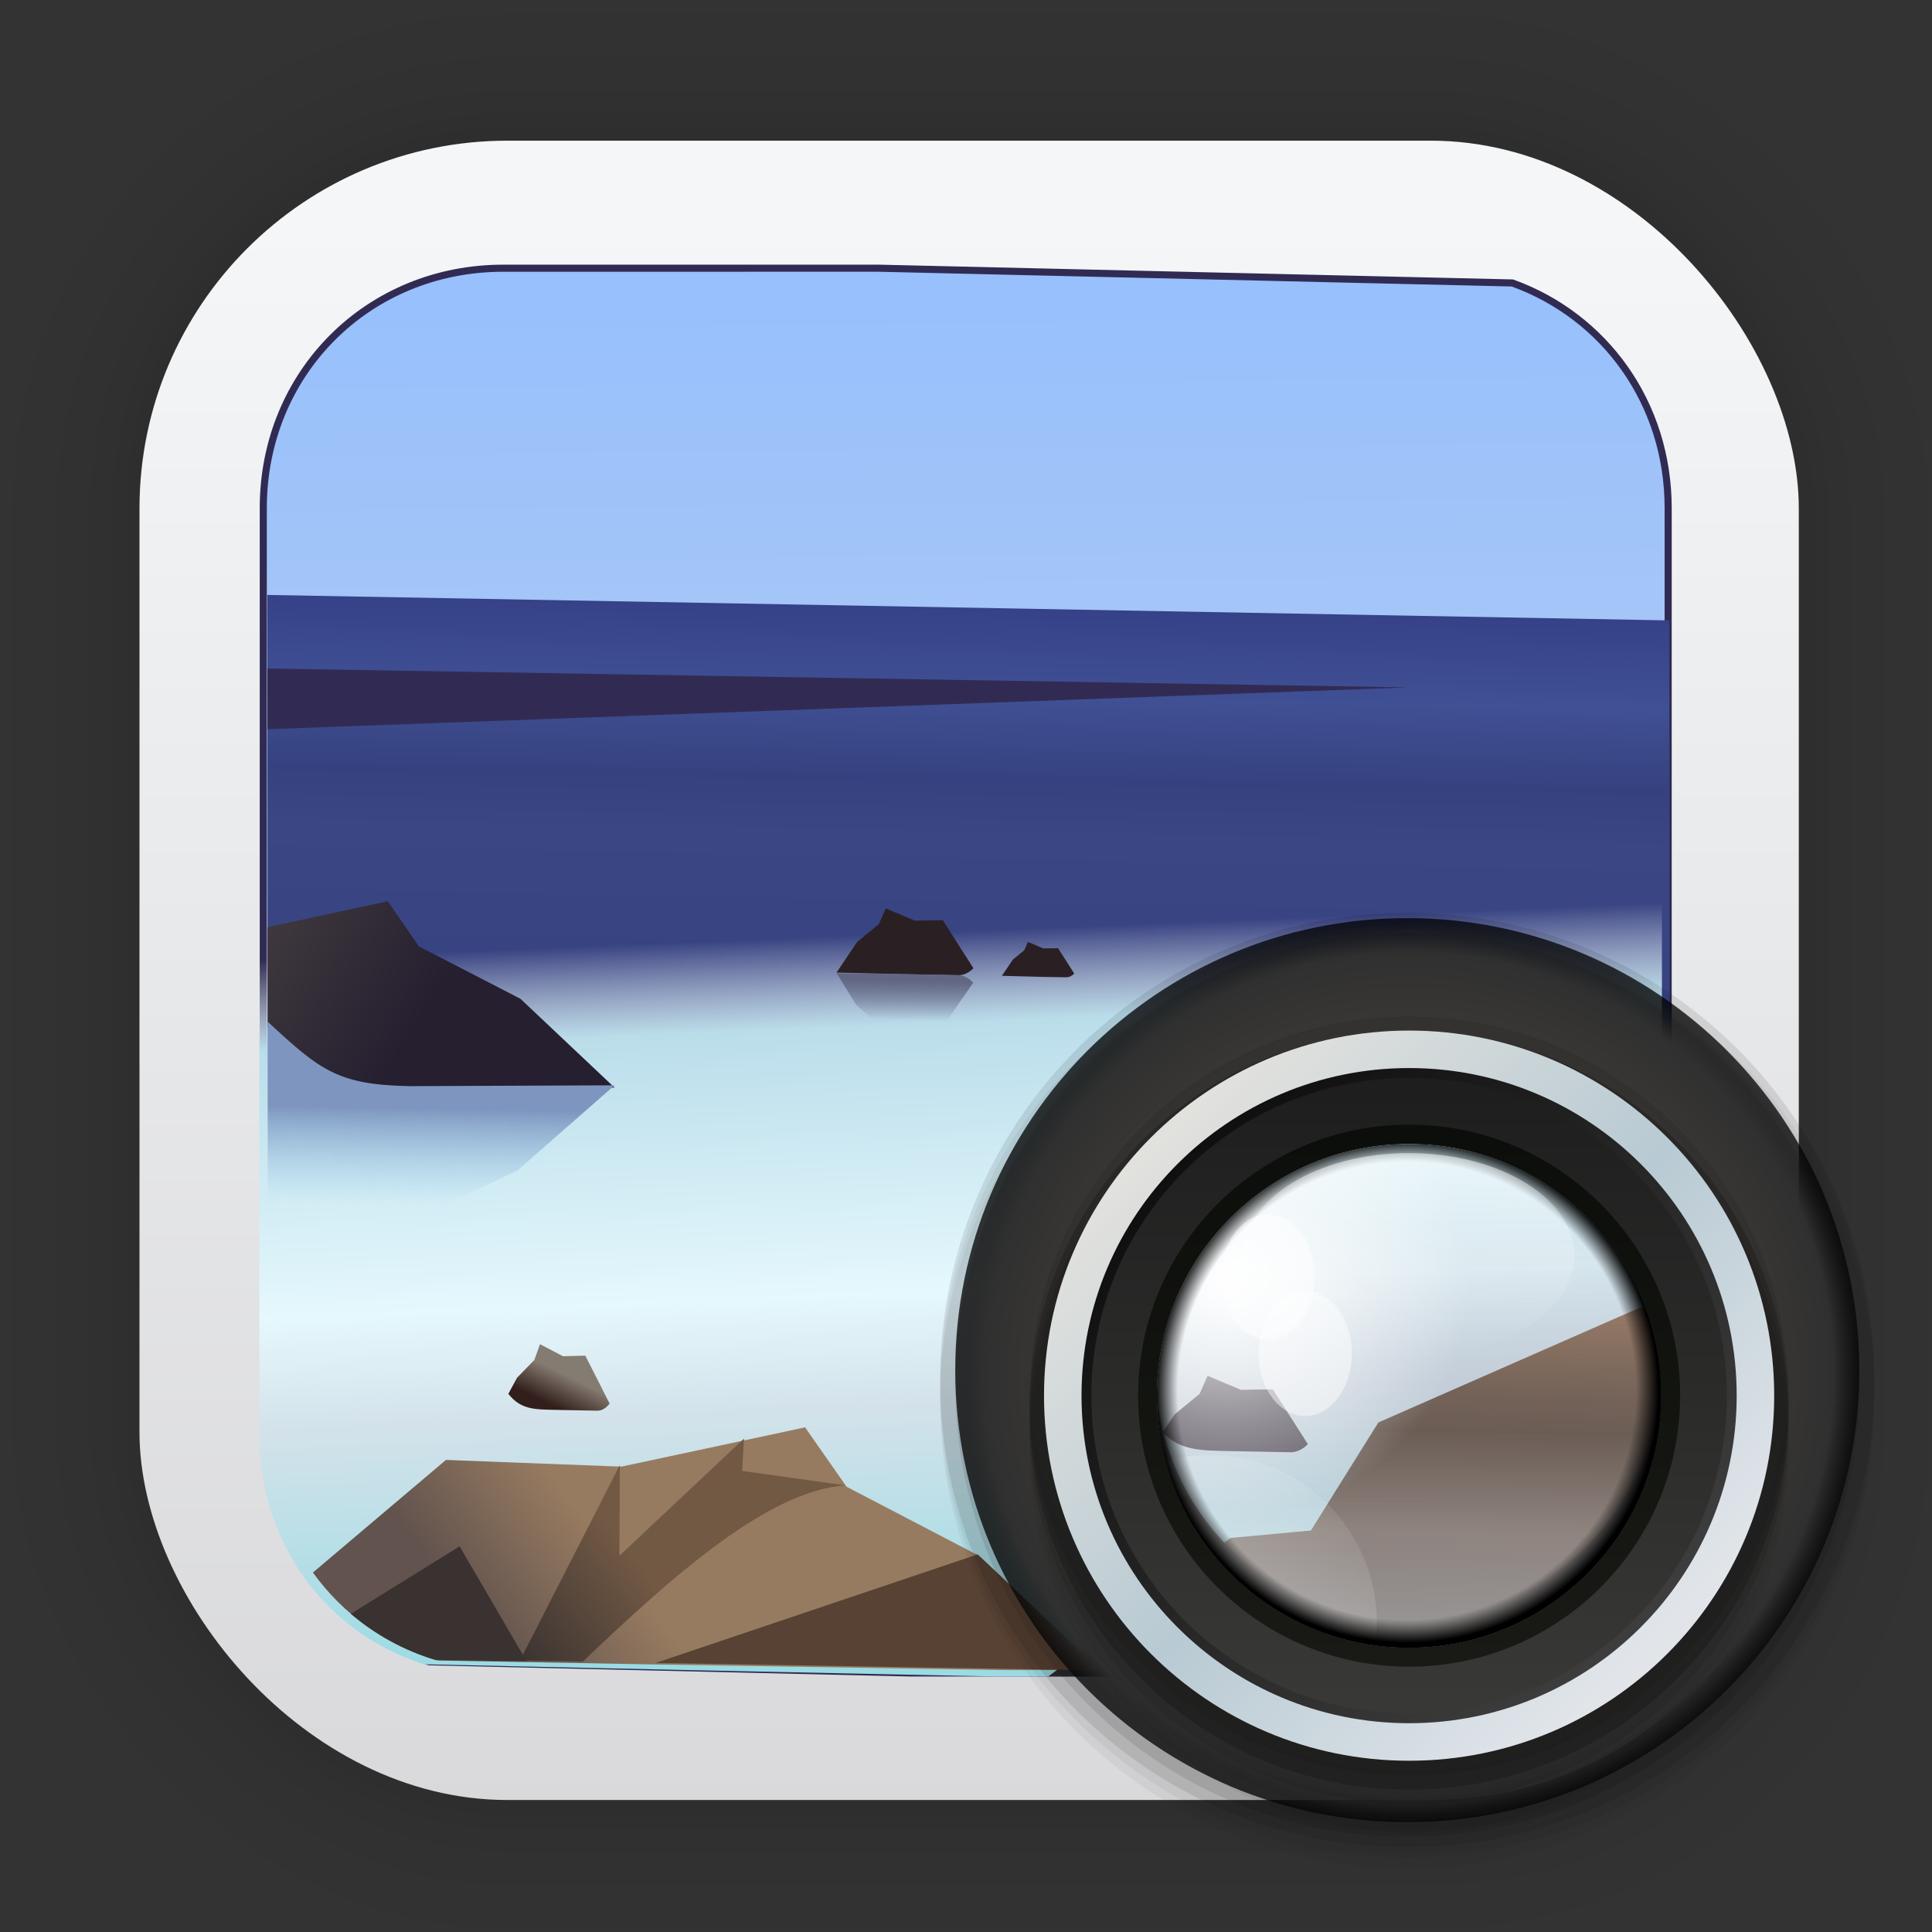 <?xml version="1.0" encoding="UTF-8" standalone="no"?>
<svg
   xmlns:dc="http://purl.org/dc/elements/1.1/"
   xmlns:cc="http://creativecommons.org/ns#"
   xmlns:rdf="http://www.w3.org/1999/02/22-rdf-syntax-ns#"
   xmlns:svg="http://www.w3.org/2000/svg"
   xmlns="http://www.w3.org/2000/svg"
   xmlns:xlink="http://www.w3.org/1999/xlink"
   xmlns:sodipodi="http://sodipodi.sourceforge.net/DTD/sodipodi-0.dtd"
   xmlns:inkscape="http://www.inkscape.org/namespaces/inkscape"
   width="128"
   height="128"
   viewBox="0 0 33.867 33.867"
   version="1.1"
   id="svg1643"
   inkscape:version="1.0.1 (3bc2e813f5, 2020-09-07)"
   sodipodi:docname="icon_epdfview-32.svg">
  <rect x="0" y="0" width="33.867" height="33.867" fill="#333333" stroke="none"/>
  <defs
     id="defs1637">
    <linearGradient
       inkscape:collect="always"
       xlink:href="#linearGradient1630"
       id="linearGradient1632"
       x1="132.211"
       y1="42.152"
       x2="132.211"
       y2="70.68"
       gradientUnits="userSpaceOnUse"
       gradientTransform="matrix(0.976,0,0,0.976,-111.728,-37.255)" />
    <linearGradient
       inkscape:collect="always"
       id="linearGradient1630">
      <stop
         style="stop-color:#f4f6f8;stop-opacity:1"
         offset="0"
         id="stop1626" />
      <stop
         style="stop-color:#d9d9db;stop-opacity:1"
         offset="1"
         id="stop1628" />
    </linearGradient>
    <linearGradient
       inkscape:collect="always"
       xlink:href="#linearGradient1025"
       id="linearGradient1029"
       x1="-27.673"
       y1="60.189"
       x2="-26"
       y2="111.51"
       gradientUnits="userSpaceOnUse"
       gradientTransform="matrix(0.931,0.022,-0.022,0.931,-127.514,-91.007)" />
    <linearGradient
       inkscape:collect="always"
       id="linearGradient1025">
      <stop
         style="stop-color:#97c0fd;stop-opacity:1"
         offset="0"
         id="stop1021" />
      <stop
         style="stop-color:#b3cbef;stop-opacity:1"
         offset="1"
         id="stop1023" />
    </linearGradient>
    <linearGradient
       y2="1003.06"
       x2="49.5"
       y1="1023.032"
       x1="49.5"
       gradientTransform="matrix(1.901,0.036,-0.042,2.223,-189.429,-2246.278)"
       gradientUnits="userSpaceOnUse"
       id="linearGradient4526"
       xlink:href="#linearGradient3421"
       inkscape:collect="always" />
    <linearGradient
       id="linearGradient3421"
       inkscape:collect="always">
      <stop
         id="stop3423"
         offset="0"
         style="stop-color:#313d7a;stop-opacity:1" />
      <stop
         style="stop-color:#3b4685;stop-opacity:1"
         offset="0.646"
         id="stop3436" />
      <stop
         style="stop-color:#364280;stop-opacity:1"
         offset="0.734"
         id="stop3439" />
      <stop
         style="stop-color:#405094;stop-opacity:1"
         offset="0.855"
         id="stop3445" />
      <stop
         id="stop3447"
         offset="1"
         style="stop-color:#354087;stop-opacity:1" />
    </linearGradient>
    <linearGradient
       y2="1014.742"
       x2="48.601"
       y1="1034.112"
       x1="49.5"
       gradientTransform="matrix(1.901,0.036,-0.046,2.464,-184.739,-2495.483)"
       gradientUnits="userSpaceOnUse"
       id="linearGradient4524"
       xlink:href="#linearGradient3544"
       inkscape:collect="always" />
    <linearGradient
       inkscape:collect="always"
       id="linearGradient3544">
      <stop
         style="stop-color:#9adbe4;stop-opacity:1"
         offset="0"
         id="stop3546" />
      <stop
         id="stop3548"
         offset="0.345"
         style="stop-color:#d3e2ea;stop-opacity:1" />
      <stop
         id="stop3550"
         offset="0.501"
         style="stop-color:#e5f8fd;stop-opacity:1" />
      <stop
         id="stop3553"
         offset="0.873"
         style="stop-color:#baddea;stop-opacity:1" />
      <stop
         style="stop-color:#ffffff;stop-opacity:0"
         offset="1"
         id="stop3555" />
    </linearGradient>
    <linearGradient
       gradientTransform="matrix(1.611,0.03,-0.035,1.884,-215.81,-103.481)"
       y2="77.262"
       x2="28.991"
       y1="81.151"
       x1="24.749"
       gradientUnits="userSpaceOnUse"
       id="linearGradient4522"
       xlink:href="#linearGradient3581"
       inkscape:collect="always" />
    <linearGradient
       id="linearGradient3581"
       inkscape:collect="always">
      <stop
         id="stop3583"
         offset="0"
         style="stop-color:#62534e;stop-opacity:1" />
      <stop
         id="stop3585"
         offset="1"
         style="stop-color:#977b60;stop-opacity:1" />
    </linearGradient>
    <linearGradient
       gradientTransform="matrix(1.611,0.03,-0.035,1.884,-215.81,-103.481)"
       y2="70.79"
       x2="70.228"
       y1="83.583"
       x1="70.228"
       gradientUnits="userSpaceOnUse"
       id="linearGradient4520"
       xlink:href="#linearGradient3590"
       inkscape:collect="always" />
    <linearGradient
       id="linearGradient3590"
       inkscape:collect="always">
      <stop
         id="stop3592"
         offset="0"
         style="stop-color:#2d2c30;stop-opacity:1" />
      <stop
         style="stop-color:#665749;stop-opacity:1"
         offset="0.392"
         id="stop3600" />
      <stop
         style="stop-color:#544332;stop-opacity:1"
         offset="0.669"
         id="stop3598" />
      <stop
         id="stop3594"
         offset="1"
         style="stop-color:#9c7d62;stop-opacity:1" />
    </linearGradient>
    <linearGradient
       y2="56.25"
       x2="17.25"
       y1="60.75"
       x1="23.75"
       gradientTransform="matrix(1.611,0.03,-0.035,1.884,-215.815,-103.231)"
       gradientUnits="userSpaceOnUse"
       id="linearGradient4518"
       xlink:href="#linearGradient3631"
       inkscape:collect="always" />
    <linearGradient
       id="linearGradient3631"
       inkscape:collect="always">
      <stop
         id="stop3633"
         offset="0"
         style="stop-color:#251f30;stop-opacity:1" />
      <stop
         id="stop3635"
         offset="1"
         style="stop-color:#423b3f;stop-opacity:1" />
    </linearGradient>
    <linearGradient
       y2="1024.153"
       x2="20.153"
       y1="1020.719"
       x1="20.153"
       gradientUnits="userSpaceOnUse"
       id="linearGradient4516"
       xlink:href="#linearGradient3608"
       inkscape:collect="always"
       gradientTransform="matrix(1.611,0.03,-0.035,1.884,-181.907,-1904.871)" />
    <linearGradient
       id="linearGradient3608"
       inkscape:collect="always">
      <stop
         id="stop3610"
         offset="0"
         style="stop-color:#7e95bf;stop-opacity:1" />
      <stop
         id="stop3612"
         offset="1"
         style="stop-color:#a0d4ee;stop-opacity:0" />
    </linearGradient>
    <linearGradient
       gradientTransform="matrix(0.341,-0.051,0.06,0.399,-4.977,258.858)"
       y2="79.625"
       x2="32.125"
       y1="83.875"
       x1="27.75"
       gradientUnits="userSpaceOnUse"
       id="linearGradient4514"
       xlink:href="#linearGradient3618"
       inkscape:collect="always" />
    <linearGradient
       id="linearGradient3618"
       inkscape:collect="always">
      <stop
         id="stop3620"
         offset="0"
         style="stop-color:#393231;stop-opacity:1" />
      <stop
         id="stop3622"
         offset="1"
         style="stop-color:#725944;stop-opacity:1" />
    </linearGradient>
    <linearGradient
       y2="1029.925"
       x2="29"
       y1="1031.112"
       x1="28.625"
       gradientTransform="matrix(0.272,-0.041,0.06,0.399,-60.235,-122.97)"
       gradientUnits="userSpaceOnUse"
       id="linearGradient4512"
       xlink:href="#linearGradient4417"
       inkscape:collect="always" />
    <linearGradient
       id="linearGradient4417"
       inkscape:collect="always">
      <stop
         id="stop4419"
         offset="0"
         style="stop-color:#321e1b;stop-opacity:1" />
      <stop
         id="stop4421"
         offset="1"
         style="stop-color:#847b71;stop-opacity:1" />
    </linearGradient>
    <linearGradient
       y2="1017.363"
       x2="43.929"
       y1="1015.946"
       x1="43.929"
       gradientUnits="userSpaceOnUse"
       id="linearGradient4502"
       xlink:href="#linearGradient4511"
       inkscape:collect="always"
       gradientTransform="matrix(0.341,-0.051,0.06,0.399,-62.414,-122.642)" />
    <linearGradient
       id="linearGradient4511"
       inkscape:collect="always">
      <stop
         id="stop4513"
         offset="0"
         style="stop-color:#616782;stop-opacity:1;" />
      <stop
         id="stop4515"
         offset="1"
         style="stop-color:#616782;stop-opacity:0;" />
    </linearGradient>
    <linearGradient
       y2="1029.925"
       x2="29"
       y1="1031.112"
       x1="28.625"
       gradientTransform="matrix(0.39,-0.059,0.069,0.456,-62.965,-182.449)"
       gradientUnits="userSpaceOnUse"
       id="linearGradient4500"
       xlink:href="#linearGradient4525"
       inkscape:collect="always" />
    <linearGradient
       inkscape:collect="always"
       id="linearGradient4525">
      <stop
         style="stop-color:#322b36;stop-opacity:1"
         offset="0"
         id="stop4527" />
      <stop
         style="stop-color:#322b36;stop-opacity:1"
         offset="1"
         id="stop4529" />
    </linearGradient>
    <radialGradient
       inkscape:collect="always"
       xlink:href="#linearGradient4668"
       id="radialGradient4649"
       gradientUnits="userSpaceOnUse"
       gradientTransform="matrix(0.248,0,3.297343e-7,0.246,34.841,12.307)"
       cx="-40.928"
       cy="47.886"
       fx="-40.928"
       fy="47.886"
       r="32.173" />
    <linearGradient
       id="linearGradient4668"
       inkscape:collect="always">
      <stop
         id="stop4670"
         offset="0"
         style="stop-color:#665a4c;stop-opacity:1" />
      <stop
         style="stop-color:#303030;stop-opacity:1"
         offset="0.933"
         id="stop4672" />
      <stop
         id="stop4674"
         offset="1"
         style="stop-color:#000000;stop-opacity:0.749" />
    </linearGradient>
    <linearGradient
       inkscape:collect="always"
       xlink:href="#linearGradient4469"
       id="linearGradient4592"
       gradientUnits="userSpaceOnUse"
       x1="-19.93"
       y1="69.769"
       x2="-63.717"
       y2="25.982"
       gradientTransform="matrix(0.539,0,0,0.539,95.981,46.681)" />
    <linearGradient
       id="linearGradient4469"
       inkscape:collect="always">
      <stop
         id="stop4471"
         offset="0"
         style="stop-color:#e1e5ea;stop-opacity:1" />
      <stop
         style="stop-color:#b8cad3;stop-opacity:1"
         offset="0.484"
         id="stop4700" />
      <stop
         id="stop4473"
         offset="1"
         style="stop-color:#e1e1de;stop-opacity:1" />
    </linearGradient>
    <linearGradient
       inkscape:collect="always"
       xlink:href="#linearGradient3805-1"
       id="linearGradient4579"
       gradientUnits="userSpaceOnUse"
       x1="-18.92"
       y1="70.206"
       x2="-64.202"
       y2="24.924"
       gradientTransform="matrix(0.484,0,0,0.484,93.71,49.314)" />
    <linearGradient
       inkscape:collect="always"
       id="linearGradient3805-1">
      <stop
         style="stop-color:#3d3d3d;stop-opacity:1"
         offset="0"
         id="stop3807-1" />
      <stop
         style="stop-color:#0f0f0f;stop-opacity:1"
         offset="1"
         id="stop3809-1" />
    </linearGradient>
    <linearGradient
       inkscape:collect="always"
       xlink:href="#linearGradient4694"
       id="linearGradient4576"
       gradientUnits="userSpaceOnUse"
       x1="-42.064"
       y1="78.192"
       x2="-42.064"
       y2="16.661"
       gradientTransform="matrix(0.469,0,0,0.469,93.106,50.014)" />
    <linearGradient
       id="linearGradient4694"
       inkscape:collect="always">
      <stop
         id="stop4696"
         offset="0"
         style="stop-color:#383936;stop-opacity:1" />
      <stop
         id="stop4698"
         offset="1"
         style="stop-color:#1e1e1e;stop-opacity:1" />
    </linearGradient>
    <linearGradient
       inkscape:collect="always"
       xlink:href="#linearGradient3821-3"
       id="linearGradient4573"
       gradientUnits="userSpaceOnUse"
       x1="-43.869"
       y1="79.871"
       x2="-43.869"
       y2="16.294"
       gradientTransform="matrix(0.4,0,0,0.4,90.278,53.294)" />
    <linearGradient
       inkscape:collect="always"
       id="linearGradient3821-3">
      <stop
         style="stop-color:#191a15;stop-opacity:1"
         offset="0"
         id="stop3823-1" />
      <stop
         style="stop-color:#0c0e0b;stop-opacity:1"
         offset="1"
         id="stop3825-7" />
    </linearGradient>
    <linearGradient
       inkscape:collect="always"
       xlink:href="#linearGradient4551"
       id="linearGradient4408"
       gradientUnits="userSpaceOnUse"
       x1="-30.982"
       y1="79.224"
       x2="-30.982"
       y2="17.278" />
    <linearGradient
       id="linearGradient4551"
       inkscape:collect="always">
      <stop
         id="stop4553"
         offset="0"
         style="stop-color:#ffffff;stop-opacity:0.5" />
      <stop
         id="stop4559"
         offset="1"
         style="stop-color:#322448;stop-opacity:0" />
    </linearGradient>
    <radialGradient
       inkscape:collect="always"
       xlink:href="#linearGradient8265-821-176-38-919-66-249-7-7"
       id="radialGradient4444"
       gradientUnits="userSpaceOnUse"
       gradientTransform="matrix(0.875,0,0,0.846,34.208,989.821)"
       cx="35.429"
       cy="39.439"
       fx="35.429"
       fy="39.439"
       r="13.25" />
    <linearGradient
       id="linearGradient8265-821-176-38-919-66-249-7-7">
      <stop
         id="stop2687-1-9"
         style="stop-color:#ffffff;stop-opacity:1"
         offset="0" />
      <stop
         id="stop2689-5-4"
         style="stop-color:#ffffff;stop-opacity:0"
         offset="1" />
    </linearGradient>
    <linearGradient
       inkscape:collect="always"
       xlink:href="#linearGradient4019-8"
       id="linearGradient4440"
       gradientUnits="userSpaceOnUse"
       gradientTransform="matrix(0.679,0,0,0.679,41.303,996.381)"
       x1="36.891"
       y1="59.688"
       x2="46.235"
       y2="51.086" />
    <linearGradient
       id="linearGradient4019-8"
       inkscape:collect="always">
      <stop
         id="stop4021-4"
         offset="0"
         style="stop-color:#ffffff;stop-opacity:0.2" />
      <stop
         id="stop4025-7"
         offset="1"
         style="stop-color:#ffffff;stop-opacity:0;" />
    </linearGradient>
    <radialGradient
       inkscape:collect="always"
       xlink:href="#linearGradient3898-4"
       id="radialGradient4437"
       gradientUnits="userSpaceOnUse"
       gradientTransform="matrix(0.678,0,-1.0224728e-6,0.678,41.309,996.41)"
       cx="47.875"
       cy="47.25"
       fx="47.875"
       fy="47.25"
       r="17.656" />
    <linearGradient
       inkscape:collect="always"
       id="linearGradient3898-4">
      <stop
         style="stop-color:#000000;stop-opacity:0"
         offset="0"
         id="stop3900-9-3" />
      <stop
         id="stop3906-7"
         offset="0.909"
         style="stop-color:#000000;stop-opacity:0" />
      <stop
         style="stop-color:#000000;stop-opacity:1"
         offset="1"
         id="stop3902-5" />
    </linearGradient>
    <linearGradient
       inkscape:collect="always"
       xlink:href="#linearGradient4000-8"
       id="linearGradient4433"
       gradientUnits="userSpaceOnUse"
       x1="-13.087"
       y1="31.123"
       x2="-13.087"
       y2="45.266" />
    <linearGradient
       inkscape:collect="always"
       id="linearGradient4000-8">
      <stop
         style="stop-color:#ffffff;stop-opacity:0.5"
         offset="0"
         id="stop4002-3" />
      <stop
         id="stop4008-8"
         offset="0.312"
         style="stop-color:#ffffff;stop-opacity:0.25" />
      <stop
         style="stop-color:#ffffff;stop-opacity:0;"
         offset="1"
         id="stop4004-2" />
    </linearGradient>
  </defs>
  <sodipodi:namedview
     id="base"
     pagecolor="#ffffff"
     bordercolor="#666666"
     borderopacity="1.0"
     inkscape:pageopacity="0.0"
     inkscape:pageshadow="2"
     inkscape:zoom="2.8"
     inkscape:cx="106.00821"
     inkscape:cy="84.746479"
     inkscape:document-units="mm"
     inkscape:current-layer="layer1"
     inkscape:document-rotation="0"
     showgrid="false"
     units="px"
     inkscape:window-width="1514"
     inkscape:window-height="941"
     inkscape:window-x="50"
     inkscape:window-y="27"
     inkscape:window-maximized="0" />
  <g
     inkscape:label="Capa 1"
     inkscape:groupmode="layer"
     id="layer1">
    <g
       id="g1702"
       transform="matrix(0.976,0,0,0.976,-65.7,-37.255)"
       style="opacity:0.295">
      <rect
         style="fill:none;fill-opacity:1;stroke:#000000;stroke-width:0.1;stroke-linecap:round;stroke-linejoin:round;stroke-miterlimit:4;stroke-dasharray:none;stroke-opacity:0.02"
         id="rect1634"
         width="29.811"
         height="29.811"
         x="69.84"
         y="40.71"
         rx="6.61"
         ry="6.61" />
      <rect
         ry="6.61"
         rx="6.61"
         y="40.71"
         x="69.84"
         height="29.811"
         width="29.811"
         id="rect1638"
         style="fill:none;fill-opacity:1;stroke:#000000;stroke-width:0.2;stroke-linecap:round;stroke-linejoin:round;stroke-miterlimit:4;stroke-dasharray:none;stroke-opacity:0.02" />
      <rect
         style="fill:none;fill-opacity:1;stroke:#000000;stroke-width:0.3;stroke-linecap:round;stroke-linejoin:round;stroke-miterlimit:4;stroke-dasharray:none;stroke-opacity:0.02"
         id="rect1640"
         width="29.811"
         height="29.811"
         x="69.84"
         y="40.71"
         rx="6.61"
         ry="6.61" />
      <rect
         ry="6.61"
         rx="6.61"
         y="40.71"
         x="69.84"
         height="29.811"
         width="29.811"
         id="rect1642"
         style="fill:none;fill-opacity:1;stroke:#000000;stroke-width:0.4;stroke-linecap:round;stroke-linejoin:round;stroke-miterlimit:4;stroke-dasharray:none;stroke-opacity:0.02" />
      <rect
         style="fill:none;fill-opacity:1;stroke:#000000;stroke-width:0.5;stroke-linecap:round;stroke-linejoin:round;stroke-miterlimit:4;stroke-dasharray:none;stroke-opacity:0.02"
         id="rect1644"
         width="29.811"
         height="29.811"
         x="69.84"
         y="40.71"
         rx="6.61"
         ry="6.61" />
      <rect
         ry="6.61"
         rx="6.61"
         y="40.71"
         x="69.84"
         height="29.811"
         width="29.811"
         id="rect1646"
         style="fill:none;fill-opacity:1;stroke:#000000;stroke-width:0.6;stroke-linecap:round;stroke-linejoin:round;stroke-miterlimit:4;stroke-dasharray:none;stroke-opacity:0.02" />
      <rect
         style="fill:none;fill-opacity:1;stroke:#000000;stroke-width:0.7;stroke-linecap:round;stroke-linejoin:round;stroke-miterlimit:4;stroke-dasharray:none;stroke-opacity:0.02"
         id="rect1648"
         width="29.811"
         height="29.811"
         x="69.84"
         y="40.71"
         rx="6.61"
         ry="6.61" />
      <rect
         ry="6.61"
         rx="6.61"
         y="40.71"
         x="69.84"
         height="29.811"
         width="29.811"
         id="rect1650"
         style="fill:none;fill-opacity:1;stroke:#000000;stroke-width:0.8;stroke-linecap:round;stroke-linejoin:round;stroke-miterlimit:4;stroke-dasharray:none;stroke-opacity:0.02" />
      <rect
         style="fill:none;fill-opacity:1;stroke:#000000;stroke-width:1;stroke-linecap:round;stroke-linejoin:round;stroke-miterlimit:4;stroke-dasharray:none;stroke-opacity:0.02"
         id="rect1652"
         width="29.811"
         height="29.811"
         x="69.84"
         y="40.71"
         rx="6.61"
         ry="6.61" />
      <rect
         ry="6.61"
         rx="6.61"
         y="40.71"
         x="69.84"
         height="29.811"
         width="29.811"
         id="rect1654"
         style="fill:none;fill-opacity:1;stroke:#000000;stroke-width:1.2;stroke-linecap:round;stroke-linejoin:round;stroke-miterlimit:4;stroke-dasharray:none;stroke-opacity:0.02" />
      <rect
         style="fill:none;fill-opacity:1;stroke:#000000;stroke-width:1.4;stroke-linecap:round;stroke-linejoin:round;stroke-miterlimit:4;stroke-dasharray:none;stroke-opacity:0.02"
         id="rect1656"
         width="29.811"
         height="29.811"
         x="69.84"
         y="40.71"
         rx="6.61"
         ry="6.61" />
      <rect
         ry="6.61"
         rx="6.61"
         y="40.71"
         x="69.84"
         height="29.811"
         width="29.811"
         id="rect1658"
         style="fill:none;fill-opacity:1;stroke:#000000;stroke-width:1.6;stroke-linecap:round;stroke-linejoin:round;stroke-miterlimit:4;stroke-dasharray:none;stroke-opacity:0.02" />
      <rect
         style="fill:none;fill-opacity:1;stroke:#000000;stroke-width:1.8;stroke-linecap:round;stroke-linejoin:round;stroke-miterlimit:4;stroke-dasharray:none;stroke-opacity:0.02"
         id="rect1660"
         width="29.811"
         height="29.811"
         x="69.84"
         y="40.71"
         rx="6.61"
         ry="6.61" />
      <rect
         ry="6.61"
         rx="6.61"
         y="40.71"
         x="69.84"
         height="29.811"
         width="29.811"
         id="rect1662"
         style="fill:none;fill-opacity:1;stroke:#000000;stroke-width:2;stroke-linecap:round;stroke-linejoin:round;stroke-miterlimit:4;stroke-dasharray:none;stroke-opacity:0.02" />
      <rect
         style="fill:none;fill-opacity:1;stroke:#000000;stroke-width:2.2;stroke-linecap:round;stroke-linejoin:round;stroke-miterlimit:4;stroke-dasharray:none;stroke-opacity:0.02"
         id="rect1664"
         width="29.811"
         height="29.811"
         x="69.84"
         y="40.71"
         rx="6.61"
         ry="6.61" />
      <rect
         ry="6.61"
         rx="6.61"
         y="40.71"
         x="69.84"
         height="29.811"
         width="29.811"
         id="rect1666"
         style="fill:none;fill-opacity:1;stroke:#000000;stroke-width:2.6;stroke-linecap:round;stroke-linejoin:round;stroke-miterlimit:4;stroke-dasharray:none;stroke-opacity:0.02" />
      <rect
         style="fill:none;fill-opacity:1;stroke:#000000;stroke-width:3;stroke-linecap:round;stroke-linejoin:round;stroke-miterlimit:4;stroke-dasharray:none;stroke-opacity:0.02"
         id="rect1668"
         width="29.811"
         height="29.811"
         x="69.84"
         y="40.71"
         rx="6.61"
         ry="6.61" />
      <rect
         ry="6.61"
         rx="6.61"
         y="40.71"
         x="69.84"
         height="29.811"
         width="29.811"
         id="rect1670"
         style="fill:none;fill-opacity:1;stroke:#000000;stroke-width:3.4;stroke-linecap:round;stroke-linejoin:round;stroke-miterlimit:4;stroke-dasharray:none;stroke-opacity:0.02" />
      <rect
         style="fill:none;fill-opacity:1;stroke:#000000;stroke-width:3.8;stroke-linecap:round;stroke-linejoin:round;stroke-miterlimit:4;stroke-dasharray:none;stroke-opacity:0.02"
         id="rect1672"
         width="29.811"
         height="29.811"
         x="69.84"
         y="40.71"
         rx="6.61"
         ry="6.61" />
      <rect
         ry="6.61"
         rx="6.61"
         y="40.71"
         x="69.84"
         height="29.811"
         width="29.811"
         id="rect1674"
         style="fill:none;fill-opacity:1;stroke:#000000;stroke-width:4.2;stroke-linecap:round;stroke-linejoin:round;stroke-miterlimit:4;stroke-dasharray:none;stroke-opacity:0.02" />
      <rect
         style="fill:none;fill-opacity:1;stroke:#000000;stroke-width:4.6;stroke-linecap:round;stroke-linejoin:round;stroke-miterlimit:4;stroke-dasharray:none;stroke-opacity:0.02"
         id="rect1676"
         width="29.811"
         height="29.811"
         x="69.84"
         y="40.71"
         rx="6.61"
         ry="6.61" />
      <rect
         ry="6.61"
         rx="6.61"
         y="40.71"
         x="69.84"
         height="29.811"
         width="29.811"
         id="rect1678"
         style="fill:none;fill-opacity:1;stroke:#000000;stroke-width:5;stroke-linecap:round;stroke-linejoin:round;stroke-miterlimit:4;stroke-dasharray:none;stroke-opacity:0.02" />
    </g>
    <rect
       style="fill:url(#linearGradient1632);fill-opacity:1;stroke-width:2.688;stroke-linecap:round;stroke-linejoin:round"
       id="rect849"
       width="29.087"
       height="29.087"
       x="2.445"
       y="2.466"
       rx="6.449"
       ry="6.449" />
    <g
       transform="translate(55.078,14.447)"
       id="g1814">
      <path
         id="rect826"
         style="fill:url(#linearGradient1029);fill-opacity:1;stroke:#312b53;stroke-width:0.469;stroke-miterlimit:4;stroke-dasharray:none;stroke-opacity:1"
         d="m -174.555,-36.775 c -8.94,0 -15.871,6.931 -15.871,15.871 v 61.18 c 0,7.22 4.522,13.124 10.971,15.131 l 31.758,0.74 h 34.332 c 8.94,0 15.871,-6.931 15.871,-15.871 v -61.18 c 0,-6.966 -4.217,-12.697 -10.305,-14.895 l -41.922,-0.977 z"
         transform="scale(0.265)" />
      <g
         style="stroke-width:1.003"
         id="g3352"
         transform="matrix(1.218,0.207,-0.207,1.218,2.524,-341.683)">
        <path
           id="path3388"
           style="fill:url(#linearGradient4526);fill-opacity:1;stroke:none;stroke-width:0.424"
           d="m -190.426,-15.154 v 55.43 c 0,7.319 4.648,13.286 11.238,15.211 l 35.119,0.66 h 30.703 c 8.94,0 15.871,-6.931 15.871,-15.871 V -13.406 Z"
           transform="matrix(0.211,-0.036,0.036,0.211,44.293,272.965)" />
        <g
           transform="matrix(0.341,-0.051,0.06,0.399,-62.414,-122.642)"
           style="stroke-width:0.244"
           id="g4657">
          <path
             id="path3522"
             style="fill:url(#linearGradient4524);fill-opacity:1;stroke:none;stroke-width:0.424"
             d="M -190.426,-6.082 V 40.275 c 0,7.197 4.495,13.084 10.91,15.109 12.503,0.264 25.05,0.522 37.6,0.762 h 28.551 c 8.94,0 15.871,-6.931 15.871,-15.871 V -4.332 Z"
             transform="matrix(0.621,-0.01,0.012,0.531,135.146,1009.125)" />
        </g>
        <path
           id="path4425"
           style="fill:#312b53;fill-opacity:1;stroke:none;stroke-width:0.424"
           inkscape:transform-center-x="-8.6270157"
           inkscape:transform-center-y="2.6955e-05"
           d="m -190.426,-10.279 v 4.027 l 75.576,-2.725 z"
           transform="matrix(0.211,-0.036,0.036,0.211,44.293,272.965)" />
        <path
           id="path3563"
           style="fill:url(#linearGradient4522);fill-opacity:1;stroke:none;stroke-width:0.424"
           d="M -154.816,40.047 -167,42.643 l -11.623,-0.453 -8.824,7.459 c 1.994,2.773 4.863,4.846 8.26,5.838 l 14.559,0.273 22.994,0.387 h 6.389 l -8.049,-7.58 -8.775,-4.582 z"
           transform="matrix(0.211,-0.036,0.036,0.211,44.293,272.965)" />
        <g
           transform="matrix(0.341,-0.051,0.06,0.399,-62.414,-122.642)"
           style="stroke-width:0.244"
           id="g4597">
          <path
             id="path3565"
             style="fill:url(#linearGradient4520);fill-opacity:1;stroke:none;stroke-width:0.424"
             d="m -98.936,31.674 -17.352,7.631 -4.473,7.16 -5.332,0.498 -12.066,9.184 h 24.793 c 8.94,0 15.871,-6.931 15.871,-15.871 v -8.129 z"
             transform="matrix(0.621,-0.01,0.012,0.531,135.146,1009.125)" />
        </g>
        <path
           id="path3567"
           style="fill:url(#linearGradient4518);fill-opacity:1;stroke:none;stroke-width:0.424"
           d="m -182.457,5.152 -7.969,1.717 v 6.617 l 3.199,2.787 c 1.335,0.938 2.974,1.504 5.1,1.471 l 14.693,-0.229 -6.232,-5.889 -6.732,-3.482 z"
           transform="matrix(0.211,-0.036,0.036,0.211,44.293,272.965)" />
        <path
           id="path3602"
           d="m 11.538,290.639 6.245,-0.953 -1.999,-1.331 z"
           style="fill:#584233;fill-opacity:1;stroke:none;stroke-width:0.091"
           inkscape:connector-curvature="0"
           sodipodi:nodetypes="cccc" />
        <path
           id="path3606"
           style="fill:url(#linearGradient4516);fill-opacity:1;stroke:none;stroke-width:0.424"
           d="m -190.426,13.129 v 14.107 l 7.518,1.918 2.17,-2.912 6.857,-3.229 6.451,-5.648 -13.578,0.047 c -4.771,-0.09 -5.952,-1.062 -9.418,-4.283 z"
           transform="matrix(0.211,-0.036,0.036,0.211,44.293,272.965)" />
        <path
           id="path3616"
           d="m 12.291,287.747 -0.05,-0.457 -1.465,1.936 -0.209,-1.271 -0.932,2.971 0.88,-0.132 c 1.101,-1.476 2.198,-2.827 3.252,-3.09 z"
           style="fill:url(#linearGradient4514);fill-opacity:1;stroke:none;stroke-width:0.091"
           inkscape:connector-curvature="0"
           sodipodi:nodetypes="cccccccc" />
        <path
           id="path3626"
           style="fill:#393231;fill-opacity:1;stroke:none;stroke-width:0.424"
           d="m -177.723,47.918 -7.211,4.469 c 1.612,1.374 3.505,2.43 5.609,3.064 l 6.039,0.086 z"
           transform="matrix(0.211,-0.036,0.036,0.211,44.293,272.965)" />
        <path
           id="path4411"
           d="m 12.964,279.537 0.434,0.102 0.39,-0.073 0.544,0.6 c -0.054,0.075 -0.121,0.123 -0.199,0.134 l -0.71,0.107 -0.996,0.145 0.215,-0.477 0.261,-0.3 0.061,-0.239 z"
           style="fill:#2a2024;fill-opacity:1;stroke:none;stroke-width:0.091"
           inkscape:connector-curvature="0" />
        <path
           inkscape:connector-curvature="0"
           style="fill:url(#linearGradient4512);fill-opacity:1;stroke:none;stroke-width:0.091"
           d="m 9.162,286.455 0.351,0.114 0.311,-0.061 0.454,0.613 c -0.041,0.074 -0.094,0.118 -0.155,0.128 l -0.566,0.085 c -0.324,0.049 -0.506,0.082 -0.719,-0.109 l 0.083,-0.245 0.2,-0.291 0.042,-0.236 z"
           id="path4415"
           sodipodi:nodetypes="ccccscccccc" />
        <path
           inkscape:connector-curvature="0"
           style="fill:url(#linearGradient4502);fill-opacity:1;stroke:none;stroke-width:0.091"
           d="m 13.241,281.372 0.385,-0.225 0.394,-0.045 0.343,-0.733 c -0.074,-0.056 -0.152,-0.081 -0.229,-0.07 l -0.71,0.107 -0.994,0.155 0.346,0.393 0.337,0.21 0.129,0.21 z"
           id="path4501" />
        <path
           sodipodi:nodetypes="ccccscccccc"
           id="path4521"
           d="m 18.579,285.311 0.496,0.116 0.446,-0.083 0.621,0.685 c -0.062,0.086 -0.139,0.14 -0.227,0.154 l -0.812,0.122 c -0.464,0.07 -0.725,0.116 -1.022,-0.095 l 0.128,-0.285 0.298,-0.343 0.07,-0.273 z"
           style="fill:url(#linearGradient4500);fill-opacity:1;stroke:none;stroke-width:0.091"
           inkscape:connector-curvature="0" />
        <path
           inkscape:connector-curvature="0"
           style="fill:#4a362c;fill-opacity:1;stroke:none;stroke-width:0.091"
           d="m 17.313,286.529 0.351,0.082 0.316,-0.059 0.44,0.485 c -0.044,0.061 -0.098,0.099 -0.161,0.109 l -0.574,0.086 c -0.328,0.049 -0.513,0.082 -0.723,-0.067 l 0.091,-0.202 0.211,-0.243 0.05,-0.193 z"
           id="path4531"
           sodipodi:nodetypes="ccccscccccc" />
        <path
           inkscape:connector-curvature="0"
           style="fill:#2a2024;fill-opacity:1;stroke:none;stroke-width:0.091"
           d="m 15.033,279.668 0.229,0.054 0.206,-0.038 0.287,0.317 c -0.029,0.04 -0.064,0.065 -0.105,0.071 l -0.375,0.057 -0.527,0.075 0.114,-0.252 0.138,-0.159 0.032,-0.126 z"
           id="path4535" />
      </g>
    </g>
    <path
       inkscape:connector-curvature="0"
       style="opacity:0.05;fill:#000000;fill-opacity:1;stroke:none;stroke-width:0.369"
       d="m 24.669,16.371 c -4.537,0 -8.189,3.652 -8.189,8.189 0,4.537 3.652,8.189 8.189,8.189 4.537,0 8.189,-3.652 8.189,-8.189 0,-4.537 -3.652,-8.189 -8.189,-8.189 z m 0,3.236 c 2.437,0 4.411,1.975 4.411,4.411 0,2.437 -1.975,4.411 -4.411,4.411 -2.437,0 -4.411,-1.975 -4.411,-4.411 0,-2.437 1.975,-4.411 4.411,-4.411 z"
       id="rect4472" />
    <path
       inkscape:connector-curvature="0"
       style="opacity:0.05;fill:#000000;fill-opacity:1;stroke:none;stroke-width:0.369"
       d="m 24.669,16.186 c -4.537,0 -8.189,3.652 -8.189,8.189 0,4.537 3.652,8.189 8.189,8.189 4.537,0 8.189,-3.652 8.189,-8.189 0,-4.537 -3.652,-8.189 -8.189,-8.189 z m 0,3.421 c 2.437,0 4.411,1.975 4.411,4.411 0,2.437 -1.975,4.411 -4.411,4.411 -2.437,0 -4.411,-1.975 -4.411,-4.411 0,-2.437 1.975,-4.411 4.411,-4.411 z"
       id="rect4484" />
    <path
       inkscape:connector-curvature="0"
       style="opacity:0.1;fill:#000000;fill-opacity:1;stroke:none;stroke-width:0.369"
       d="m 24.669,16.002 c -4.537,0 -8.189,3.652 -8.189,8.189 0,4.537 3.652,8.189 8.189,8.189 4.537,0 8.189,-3.652 8.189,-8.189 0,-4.537 -3.652,-8.189 -8.189,-8.189 z m 0,3.605 c 2.437,0 4.411,1.975 4.411,4.411 0,2.437 -1.975,4.411 -4.411,4.411 -2.437,0 -4.411,-1.975 -4.411,-4.411 0,-2.437 1.975,-4.411 4.411,-4.411 z"
       id="rect4486" />
    <path
       inkscape:connector-curvature="0"
       style="opacity:0.1;fill:#000000;fill-opacity:1;stroke:none;stroke-width:0.369"
       d="m 24.669,16.348 c -4.376,0 -7.924,3.548 -7.924,7.924 0,4.376 3.548,7.924 7.924,7.924 4.376,0 7.924,-3.548 7.924,-7.924 0,-4.376 -3.548,-7.924 -7.924,-7.924 z m 0,3.26 c 2.437,0 4.411,1.975 4.411,4.411 0,2.437 -1.975,4.411 -4.411,4.411 -2.437,0 -4.411,-1.975 -4.411,-4.411 0,-2.437 1.975,-4.411 4.411,-4.411 z"
       id="path4058" />
    <path
       style="fill:url(#radialGradient4649);fill-opacity:1;stroke:none;stroke-width:0.369"
       d="m 24.669,16.094 c -4.376,0 -7.924,3.548 -7.924,7.924 0,4.376 3.548,7.924 7.924,7.924 4.376,0 7.924,-3.548 7.924,-7.924 0,-4.376 -3.548,-7.924 -7.924,-7.924 z m 0,3.513 c 2.437,0 4.411,1.975 4.411,4.411 0,2.437 -1.975,4.411 -4.411,4.411 -2.437,0 -4.411,-1.975 -4.411,-4.411 0,-2.437 1.975,-4.411 4.411,-4.411 z"
       id="path3755"
       inkscape:connector-curvature="0" />
    <g
       transform="matrix(0.369,0,0,0.369,-2.559,-355.116)"
       id="g4702">
      <path
         inkscape:connector-curvature="0"
         id="path4056"
         transform="translate(0,956.362)"
         d="m 73.875,57 c -9.954,0 -18.031,8.078 -18.031,18.031 0,9.954 8.078,18.031 18.031,18.031 9.954,0 18.031,-8.078 18.031,-18.031 C 91.906,65.078 83.829,57 73.875,57 Z m 0,3.344 c 2.075,0 4.017,0.508 5.719,1.438 1.018,0.553 1.938,1.25 2.75,2.062 0.541,0.541 1.039,1.145 1.469,1.781 1.291,1.911 2.031,4.208 2.031,6.688 0,2.479 -0.741,4.777 -2.031,6.688 -0.43,0.637 -0.927,1.24 -1.469,1.781 -1.354,1.354 -3.032,2.386 -4.906,2.969 -0.75,0.233 -1.539,0.387 -2.344,0.469 -0.402,0.041 -0.806,0.062 -1.219,0.062 -0.413,0 -0.816,-0.022 -1.219,-0.062 C 71.851,84.137 71.062,83.983 70.312,83.75 65.44,82.234 61.906,77.684 61.906,72.312 c 0,-2.076 0.508,-4.017 1.438,-5.719 0.184,-0.339 0.379,-0.65 0.594,-0.969 0.219,-0.325 0.438,-0.637 0.688,-0.938 0.244,-0.296 0.511,-0.573 0.781,-0.844 0.812,-0.812 1.732,-1.51 2.75,-2.062 1.696,-0.921 3.653,-1.438 5.719,-1.438 z"
         style="opacity:0.05;fill:#000000;fill-opacity:1;stroke:none" />
      <path
         inkscape:connector-curvature="0"
         id="path4054"
         transform="translate(0,956.362)"
         d="m 73.875,56.344 c -9.954,0 -18.031,8.046 -18.031,18 0,9.954 8.078,18.031 18.031,18.031 9.954,0 18.031,-8.078 18.031,-18.031 0,-9.954 -8.078,-18 -18.031,-18 z m 0,4 c 6.611,0 11.969,5.357 11.969,11.969 0,6.611 -5.357,11.969 -11.969,11.969 -6.611,0 -11.969,-5.357 -11.969,-11.969 0,-6.611 5.357,-11.969 11.969,-11.969 z"
         style="opacity:0.05;fill:#000000;fill-opacity:1;stroke:none" />
      <path
         inkscape:connector-curvature="0"
         id="path4052"
         transform="translate(0,956.362)"
         d="m 73.875,55.656 c -9.954,0 -18.031,8.078 -18.031,18.031 0,9.954 8.078,18 18.031,18 9.954,0 18.031,-8.046 18.031,-18 0,-9.954 -8.078,-18.031 -18.031,-18.031 z m 0,4.688 c 6.611,0 11.969,5.357 11.969,11.969 0,6.611 -5.357,11.969 -11.969,11.969 -6.611,0 -11.969,-5.357 -11.969,-11.969 0,-6.611 5.357,-11.969 11.969,-11.969 z"
         style="opacity:0.1;fill:#000000;fill-opacity:1;stroke:none" />
      <path
         inkscape:connector-curvature="0"
         id="path4050"
         transform="translate(0,956.362)"
         d="m 73.875,54.969 c -9.954,0 -18.031,8.078 -18.031,18.031 0,9.954 8.078,18.031 18.031,18.031 9.954,0 18.031,-8.078 18.031,-18.031 0,-9.954 -8.078,-18.031 -18.031,-18.031 z m 0,5.375 c 2.075,0 4.017,0.508 5.719,1.438 1.018,0.553 1.938,1.25 2.75,2.062 0.541,0.541 1.039,1.145 1.469,1.781 1.291,1.911 2.031,4.208 2.031,6.688 0,2.479 -0.741,4.777 -2.031,6.688 -0.43,0.637 -0.927,1.24 -1.469,1.781 -1.354,1.354 -3.032,2.386 -4.906,2.969 -0.75,0.233 -1.539,0.387 -2.344,0.469 -0.402,0.041 -0.806,0.062 -1.219,0.062 -0.413,0 -0.816,-0.022 -1.219,-0.062 C 71.851,84.137 71.062,83.983 70.312,83.75 65.44,82.234 61.906,77.684 61.906,72.312 c 0,-2.076 0.508,-4.017 1.438,-5.719 0.184,-0.339 0.379,-0.65 0.594,-0.969 0.219,-0.325 0.438,-0.637 0.688,-0.938 0.244,-0.296 0.511,-0.573 0.781,-0.844 0.812,-0.812 1.732,-1.51 2.75,-2.062 1.696,-0.921 3.653,-1.438 5.719,-1.438 z"
         style="opacity:0.2;fill:#000000;fill-opacity:1;stroke:none" />
      <path
         inkscape:connector-curvature="0"
         id="path4046"
         transform="translate(0,956.362)"
         d="m 73.875,54.312 c -9.954,0 -18.031,8.046 -18.031,18 0,9.954 8.078,18.031 18.031,18.031 9.954,0 18.031,-8.078 18.031,-18.031 0,-9.954 -8.078,-18 -18.031,-18 z m 0,6.031 c 6.611,0 11.969,5.357 11.969,11.969 0,6.611 -5.357,11.969 -11.969,11.969 -6.611,0 -11.969,-5.357 -11.969,-11.969 0,-6.611 5.357,-11.969 11.969,-11.969 z"
         style="opacity:0.1;fill:#000000;fill-opacity:1;stroke:none" />
      <path
         inkscape:connector-curvature="0"
         transform="translate(0,956.362)"
         id="path3757"
         d="m 73.875,54.969 c -9.579,0 -17.344,7.765 -17.344,17.344 0,9.579 7.765,17.344 17.344,17.344 9.579,0 17.344,-7.765 17.344,-17.344 0,-9.579 -7.765,-17.344 -17.344,-17.344 z m 0,5.375 c 6.611,0 11.969,5.357 11.969,11.969 0,6.611 -5.357,11.969 -11.969,11.969 -6.611,0 -11.969,-5.357 -11.969,-11.969 0,-6.611 5.357,-11.969 11.969,-11.969 z"
         style="fill:url(#linearGradient4592);fill-opacity:1;stroke:none" />
      <path
         inkscape:connector-curvature="0"
         transform="translate(0,956.362)"
         id="path3759"
         d="m 73.875,56.75 c -8.595,0 -15.562,6.967 -15.562,15.562 0,8.595 6.967,15.562 15.562,15.562 8.595,0 15.562,-6.967 15.562,-15.562 0,-8.595 -6.967,-15.562 -15.562,-15.562 z m 0,3.594 c 6.611,0 11.969,5.357 11.969,11.969 0,6.611 -5.357,11.969 -11.969,11.969 -6.611,0 -11.969,-5.357 -11.969,-11.969 0,-6.611 5.357,-11.969 11.969,-11.969 z"
         style="fill:url(#linearGradient4579);fill-opacity:1;stroke:none" />
      <path
         inkscape:connector-curvature="0"
         transform="translate(0,956.362)"
         id="path3761"
         d="m 73.875,57.219 c -8.334,0 -15.094,6.76 -15.094,15.094 0,8.334 6.76,15.094 15.094,15.094 8.334,0 15.094,-6.76 15.094,-15.094 0,-8.334 -6.76,-15.094 -15.094,-15.094 z m 0,3.125 c 6.611,0 11.969,5.357 11.969,11.969 0,6.611 -5.357,11.969 -11.969,11.969 -6.611,0 -11.969,-5.357 -11.969,-11.969 0,-6.611 5.357,-11.969 11.969,-11.969 z"
         style="fill:url(#linearGradient4576);fill-opacity:1;stroke:none" />
      <path
         inkscape:connector-curvature="0"
         id="path3763"
         transform="translate(0,956.362)"
         d="m 73.875,59.438 c -7.108,0 -12.875,5.767 -12.875,12.875 0,7.108 5.767,12.875 12.875,12.875 7.108,0 12.875,-5.767 12.875,-12.875 0,-7.108 -5.767,-12.875 -12.875,-12.875 z m 0,0.906 c 6.611,0 11.969,5.357 11.969,11.969 0,6.611 -5.357,11.969 -11.969,11.969 -6.611,0 -11.969,-5.357 -11.969,-11.969 0,-6.611 5.357,-11.969 11.969,-11.969 z"
         style="fill:url(#linearGradient4573);fill-opacity:1;stroke:none" />
      <circle
         r="32.173"
         cy="47.563"
         cx="-41.012"
         style="fill:url(#linearGradient4408);fill-opacity:1;stroke:none"
         id="path3765"
         transform="matrix(0.372,0,0,0.372,89.131,1010.986)" />
      <path
         inkscape:connector-curvature="0"
         id="path3983"
         d="m 73.872,1016.715 c -6.611,0 -11.98,5.347 -11.98,11.959 0,1.629 0.343,3.185 0.933,4.601 1.216,0.481 2.535,0.763 3.923,0.763 5.902,0 10.686,-4.785 10.686,-10.687 0,-2.468 -0.842,-4.743 -2.248,-6.552 -0.431,-0.047 -0.871,-0.085 -1.315,-0.085 z"
         style="fill:url(#radialGradient4444);fill-opacity:1;stroke:none" />
      <path
         inkscape:connector-curvature="0"
         id="path4010"
         d="m 64.372,1031.494 c -0.71,0 -1.401,0.102 -2.057,0.276 1.23,4.606 5.128,8.109 9.944,8.757 0.047,-0.349 0.085,-0.698 0.085,-1.06 0,-4.403 -3.569,-7.973 -7.972,-7.973 z"
         style="fill:url(#linearGradient4440);fill-opacity:1;stroke:none" />
      <path
         inkscape:connector-curvature="0"
         id="path3893"
         d="m 73.872,1016.715 c -6.611,0 -11.98,5.347 -11.98,11.959 0,6.611 5.369,11.98 11.98,11.98 6.611,0 11.98,-5.369 11.98,-11.98 0,-6.611 -5.369,-11.959 -11.98,-11.959 z m 0,2.205 c 5.393,0 9.775,4.36 9.775,9.754 0,5.393 -4.381,9.775 -9.775,9.775 -5.393,0 -9.775,-4.381 -9.775,-9.775 0,-5.393 4.381,-9.754 9.775,-9.754 z"
         style="fill:url(#radialGradient4437);fill-opacity:1;stroke:none" />
      <ellipse
         ry="7.159"
         rx="11.579"
         cy="37.752"
         cx="-13.17"
         transform="matrix(0.679,0,0,0.679,82.807,996.381)"
         id="path3998"
         style="fill:url(#linearGradient4433);fill-opacity:1;stroke:none" />
    </g>
    <ellipse
       style="opacity:0.467;fill:#ffffff;fill-opacity:1;stroke:none;stroke-width:2.381;stroke-linecap:round"
       id="path2572"
       cx="22.227"
       cy="22.387"
       rx="0.817"
       ry="1.099" />
    <ellipse
       style="opacity:0.467;fill:#ffffff;fill-opacity:1;stroke:none;stroke-width:2.381;stroke-linecap:round"
       id="ellipse2574"
       cx="22.879"
       cy="23.724"
       rx="0.817"
       ry="1.099" />
  </g>
</svg>
